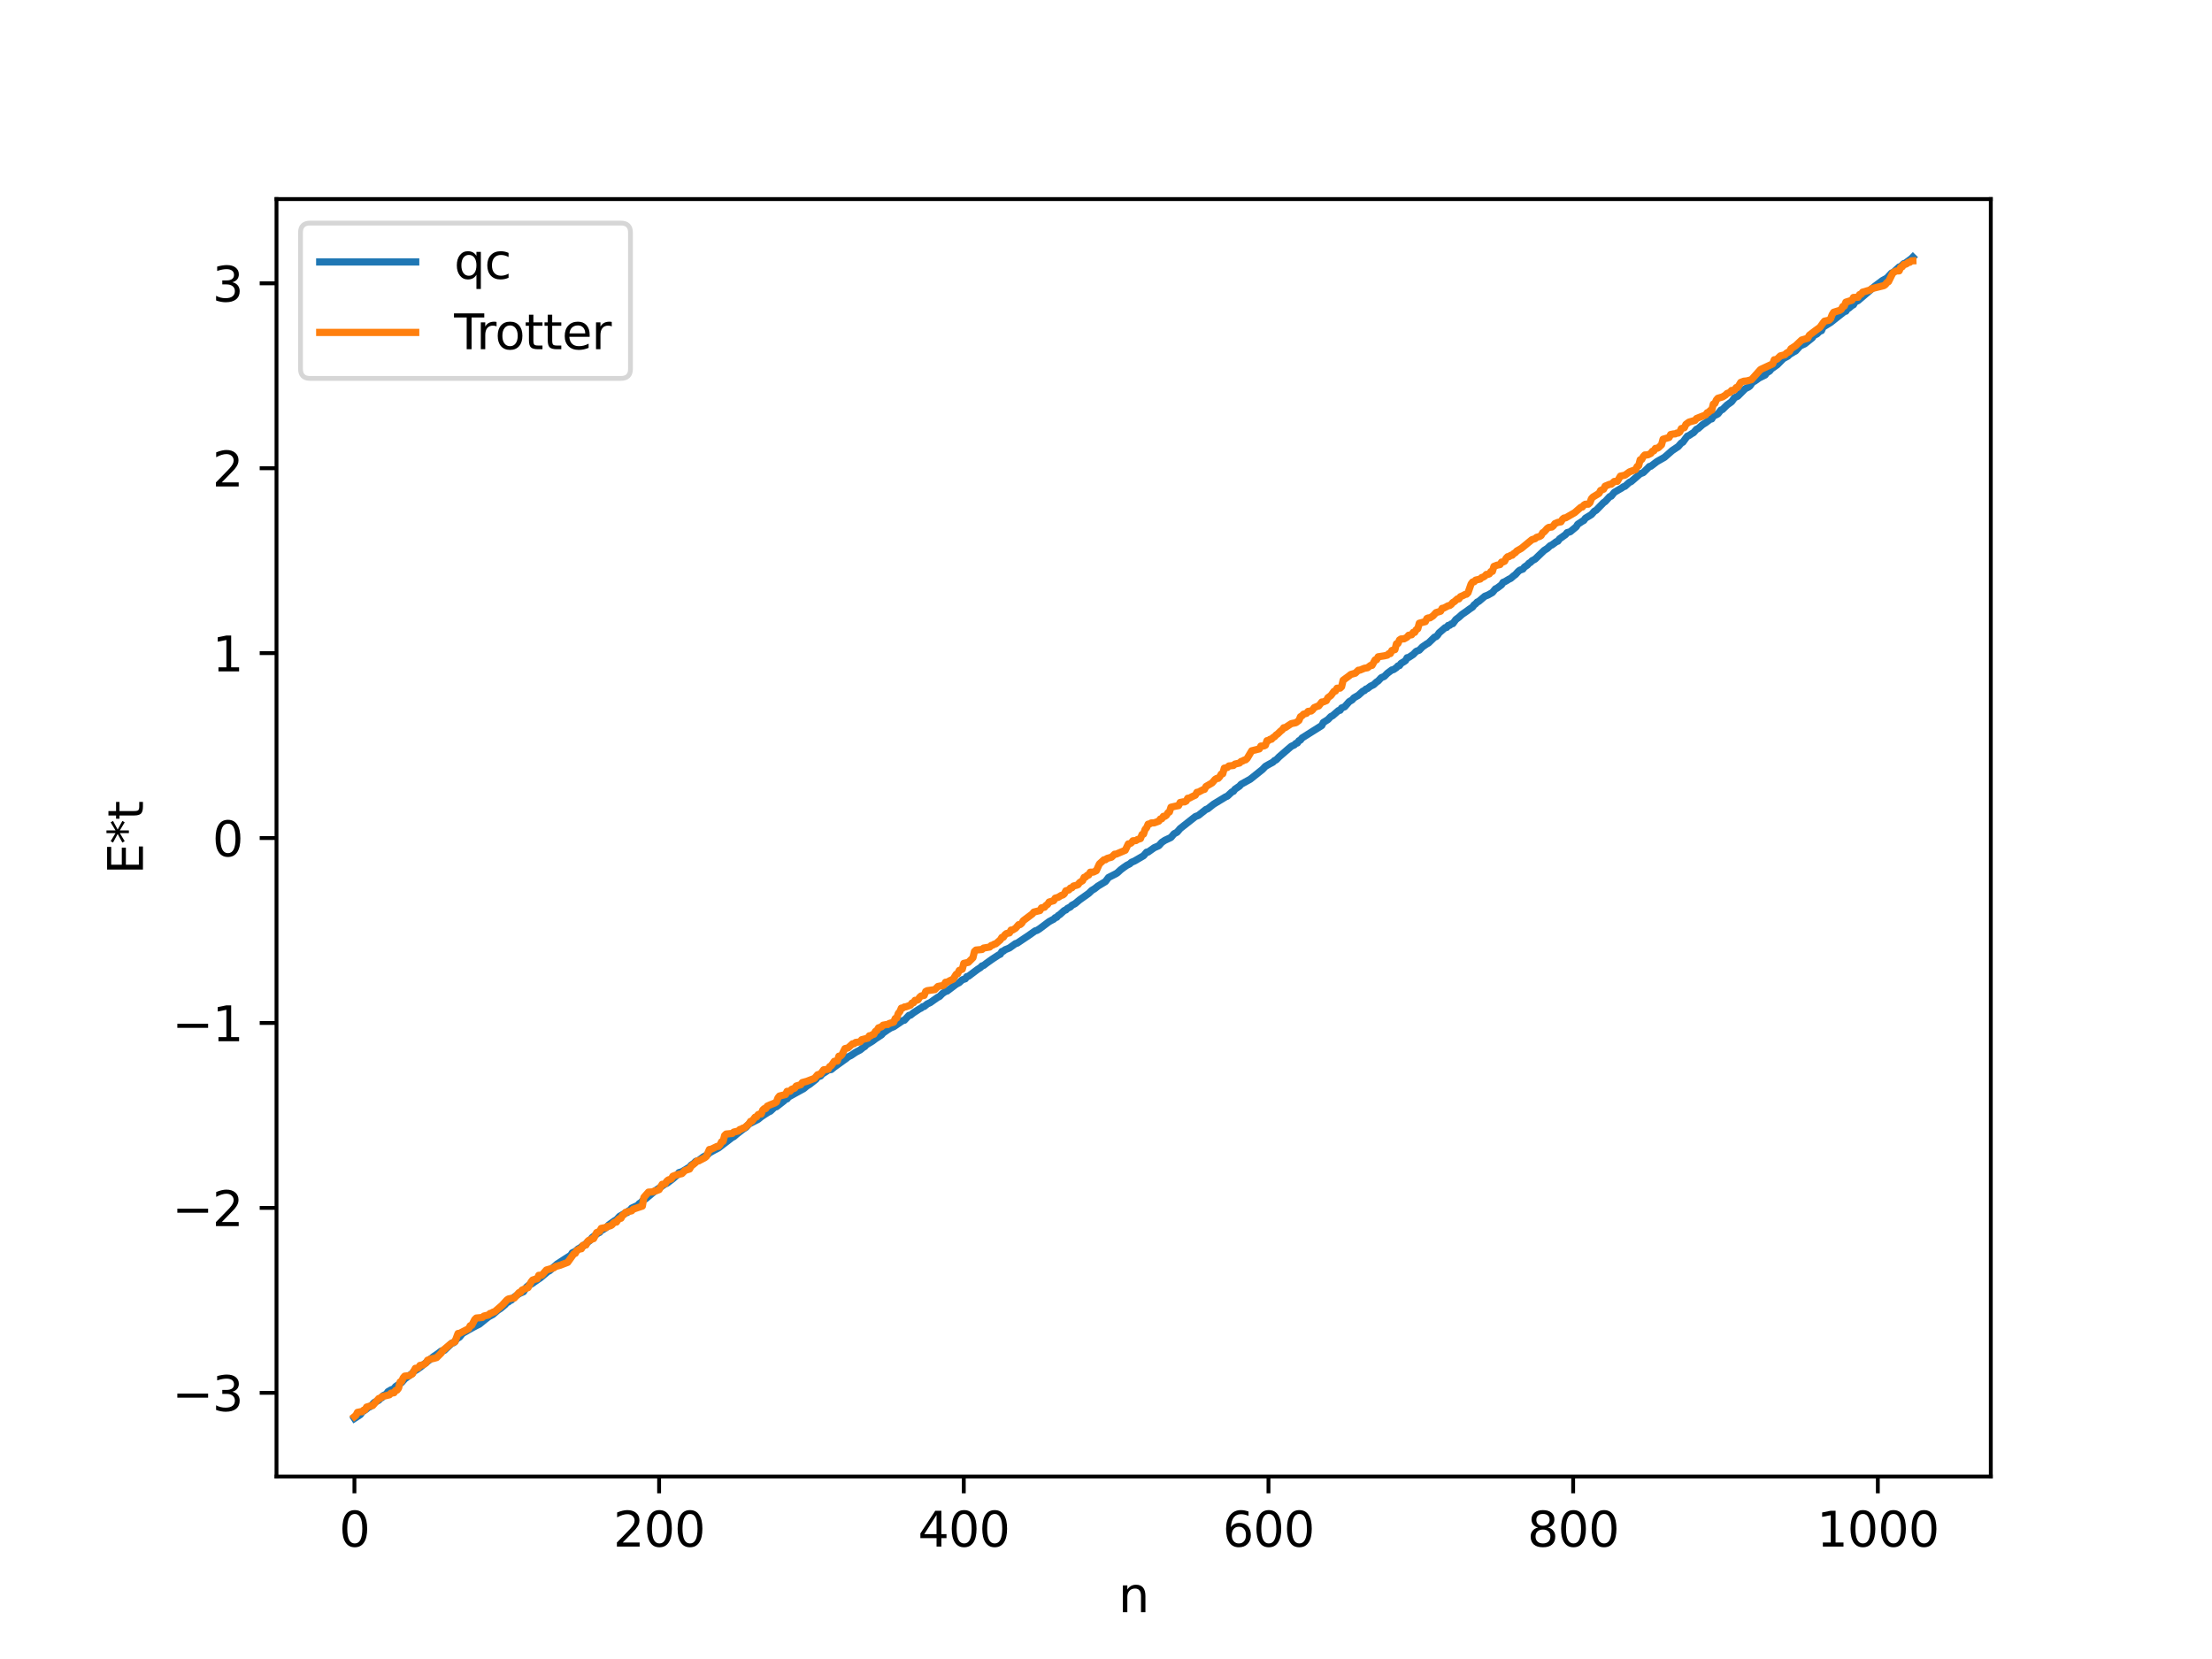 <?xml version="1.0" encoding="utf-8" standalone="no"?>
<!DOCTYPE svg PUBLIC "-//W3C//DTD SVG 1.1//EN"
  "http://www.w3.org/Graphics/SVG/1.1/DTD/svg11.dtd">
<svg xmlns:xlink="http://www.w3.org/1999/xlink" width="460.8pt" height="345.6pt" viewBox="0 0 460.8 345.6" xmlns="http://www.w3.org/2000/svg" version="1.1">
 <defs>
  <style type="text/css">*{stroke-linejoin: round; stroke-linecap: butt}</style>
 </defs>
 <g id="figure_1">
  <g id="patch_1">
   <path d="M 0 345.6 
L 460.8 345.6 
L 460.8 0 
L 0 0 
z
" style="fill: #ffffff"/>
  </g>
  <g id="axes_1">
   <g id="patch_2">
    <path d="M 57.6 307.584 
L 414.72 307.584 
L 414.72 41.472 
L 57.6 41.472 
z
" style="fill: #ffffff"/>
   </g>
   <g id="matplotlib.axis_1">
    <g id="xtick_1">
     <g id="line2d_1">
      <defs>
       <path id="m016496f497" d="M 0 0 
L 0 3.5 
" style="stroke: #000000; stroke-width: 0.8"/>
      </defs>
      <g>
       <use xlink:href="#m016496f497" x="73.833" y="307.584" style="stroke: #000000; stroke-width: 0.8"/>
      </g>
     </g>
     <g id="text_1">
      <!-- 0 -->
      <g transform="translate(70.651 322.182) scale(0.1 -0.1)">
       <defs>
        <path id="DejaVuSans-30" d="M 2034 4250 
Q 1547 4250 1301 3770 
Q 1056 3291 1056 2328 
Q 1056 1369 1301 889 
Q 1547 409 2034 409 
Q 2525 409 2770 889 
Q 3016 1369 3016 2328 
Q 3016 3291 2770 3770 
Q 2525 4250 2034 4250 
z
M 2034 4750 
Q 2819 4750 3233 4129 
Q 3647 3509 3647 2328 
Q 3647 1150 3233 529 
Q 2819 -91 2034 -91 
Q 1250 -91 836 529 
Q 422 1150 422 2328 
Q 422 3509 836 4129 
Q 1250 4750 2034 4750 
z
" transform="scale(0.016)"/>
       </defs>
       <use xlink:href="#DejaVuSans-30"/>
      </g>
     </g>
    </g>
    <g id="xtick_2">
     <g id="line2d_2">
      <g>
       <use xlink:href="#m016496f497" x="137.304" y="307.584" style="stroke: #000000; stroke-width: 0.8"/>
      </g>
     </g>
     <g id="text_2">
      <!-- 200 -->
      <g transform="translate(127.76 322.182) scale(0.1 -0.1)">
       <defs>
        <path id="DejaVuSans-32" d="M 1228 531 
L 3431 531 
L 3431 0 
L 469 0 
L 469 531 
Q 828 903 1448 1529 
Q 2069 2156 2228 2338 
Q 2531 2678 2651 2914 
Q 2772 3150 2772 3378 
Q 2772 3750 2511 3984 
Q 2250 4219 1831 4219 
Q 1534 4219 1204 4116 
Q 875 4013 500 3803 
L 500 4441 
Q 881 4594 1212 4672 
Q 1544 4750 1819 4750 
Q 2544 4750 2975 4387 
Q 3406 4025 3406 3419 
Q 3406 3131 3298 2873 
Q 3191 2616 2906 2266 
Q 2828 2175 2409 1742 
Q 1991 1309 1228 531 
z
" transform="scale(0.016)"/>
       </defs>
       <use xlink:href="#DejaVuSans-32"/>
       <use xlink:href="#DejaVuSans-30" x="63.623"/>
       <use xlink:href="#DejaVuSans-30" x="127.246"/>
      </g>
     </g>
    </g>
    <g id="xtick_3">
     <g id="line2d_3">
      <g>
       <use xlink:href="#m016496f497" x="200.775" y="307.584" style="stroke: #000000; stroke-width: 0.8"/>
      </g>
     </g>
     <g id="text_3">
      <!-- 400 -->
      <g transform="translate(191.231 322.182) scale(0.1 -0.1)">
       <defs>
        <path id="DejaVuSans-34" d="M 2419 4116 
L 825 1625 
L 2419 1625 
L 2419 4116 
z
M 2253 4666 
L 3047 4666 
L 3047 1625 
L 3713 1625 
L 3713 1100 
L 3047 1100 
L 3047 0 
L 2419 0 
L 2419 1100 
L 313 1100 
L 313 1709 
L 2253 4666 
z
" transform="scale(0.016)"/>
       </defs>
       <use xlink:href="#DejaVuSans-34"/>
       <use xlink:href="#DejaVuSans-30" x="63.623"/>
       <use xlink:href="#DejaVuSans-30" x="127.246"/>
      </g>
     </g>
    </g>
    <g id="xtick_4">
     <g id="line2d_4">
      <g>
       <use xlink:href="#m016496f497" x="264.246" y="307.584" style="stroke: #000000; stroke-width: 0.8"/>
      </g>
     </g>
     <g id="text_4">
      <!-- 600 -->
      <g transform="translate(254.702 322.182) scale(0.1 -0.1)">
       <defs>
        <path id="DejaVuSans-36" d="M 2113 2584 
Q 1688 2584 1439 2293 
Q 1191 2003 1191 1497 
Q 1191 994 1439 701 
Q 1688 409 2113 409 
Q 2538 409 2786 701 
Q 3034 994 3034 1497 
Q 3034 2003 2786 2293 
Q 2538 2584 2113 2584 
z
M 3366 4563 
L 3366 3988 
Q 3128 4100 2886 4159 
Q 2644 4219 2406 4219 
Q 1781 4219 1451 3797 
Q 1122 3375 1075 2522 
Q 1259 2794 1537 2939 
Q 1816 3084 2150 3084 
Q 2853 3084 3261 2657 
Q 3669 2231 3669 1497 
Q 3669 778 3244 343 
Q 2819 -91 2113 -91 
Q 1303 -91 875 529 
Q 447 1150 447 2328 
Q 447 3434 972 4092 
Q 1497 4750 2381 4750 
Q 2619 4750 2861 4703 
Q 3103 4656 3366 4563 
z
" transform="scale(0.016)"/>
       </defs>
       <use xlink:href="#DejaVuSans-36"/>
       <use xlink:href="#DejaVuSans-30" x="63.623"/>
       <use xlink:href="#DejaVuSans-30" x="127.246"/>
      </g>
     </g>
    </g>
    <g id="xtick_5">
     <g id="line2d_5">
      <g>
       <use xlink:href="#m016496f497" x="327.717" y="307.584" style="stroke: #000000; stroke-width: 0.8"/>
      </g>
     </g>
     <g id="text_5">
      <!-- 800 -->
      <g transform="translate(318.173 322.182) scale(0.1 -0.1)">
       <defs>
        <path id="DejaVuSans-38" d="M 2034 2216 
Q 1584 2216 1326 1975 
Q 1069 1734 1069 1313 
Q 1069 891 1326 650 
Q 1584 409 2034 409 
Q 2484 409 2743 651 
Q 3003 894 3003 1313 
Q 3003 1734 2745 1975 
Q 2488 2216 2034 2216 
z
M 1403 2484 
Q 997 2584 770 2862 
Q 544 3141 544 3541 
Q 544 4100 942 4425 
Q 1341 4750 2034 4750 
Q 2731 4750 3128 4425 
Q 3525 4100 3525 3541 
Q 3525 3141 3298 2862 
Q 3072 2584 2669 2484 
Q 3125 2378 3379 2068 
Q 3634 1759 3634 1313 
Q 3634 634 3220 271 
Q 2806 -91 2034 -91 
Q 1263 -91 848 271 
Q 434 634 434 1313 
Q 434 1759 690 2068 
Q 947 2378 1403 2484 
z
M 1172 3481 
Q 1172 3119 1398 2916 
Q 1625 2713 2034 2713 
Q 2441 2713 2670 2916 
Q 2900 3119 2900 3481 
Q 2900 3844 2670 4047 
Q 2441 4250 2034 4250 
Q 1625 4250 1398 4047 
Q 1172 3844 1172 3481 
z
" transform="scale(0.016)"/>
       </defs>
       <use xlink:href="#DejaVuSans-38"/>
       <use xlink:href="#DejaVuSans-30" x="63.623"/>
       <use xlink:href="#DejaVuSans-30" x="127.246"/>
      </g>
     </g>
    </g>
    <g id="xtick_6">
     <g id="line2d_6">
      <g>
       <use xlink:href="#m016496f497" x="391.188" y="307.584" style="stroke: #000000; stroke-width: 0.8"/>
      </g>
     </g>
     <g id="text_6">
      <!-- 1000 -->
      <g transform="translate(378.463 322.182) scale(0.1 -0.1)">
       <defs>
        <path id="DejaVuSans-31" d="M 794 531 
L 1825 531 
L 1825 4091 
L 703 3866 
L 703 4441 
L 1819 4666 
L 2450 4666 
L 2450 531 
L 3481 531 
L 3481 0 
L 794 0 
L 794 531 
z
" transform="scale(0.016)"/>
       </defs>
       <use xlink:href="#DejaVuSans-31"/>
       <use xlink:href="#DejaVuSans-30" x="63.623"/>
       <use xlink:href="#DejaVuSans-30" x="127.246"/>
       <use xlink:href="#DejaVuSans-30" x="190.869"/>
      </g>
     </g>
    </g>
    <g id="text_7">
     <!-- n -->
     <g transform="translate(232.991 335.861) scale(0.1 -0.1)">
      <defs>
       <path id="DejaVuSans-6e" d="M 3513 2113 
L 3513 0 
L 2938 0 
L 2938 2094 
Q 2938 2591 2744 2837 
Q 2550 3084 2163 3084 
Q 1697 3084 1428 2787 
Q 1159 2491 1159 1978 
L 1159 0 
L 581 0 
L 581 3500 
L 1159 3500 
L 1159 2956 
Q 1366 3272 1645 3428 
Q 1925 3584 2291 3584 
Q 2894 3584 3203 3211 
Q 3513 2838 3513 2113 
z
" transform="scale(0.016)"/>
      </defs>
      <use xlink:href="#DejaVuSans-6e"/>
     </g>
    </g>
   </g>
   <g id="matplotlib.axis_2">
    <g id="ytick_1">
     <g id="line2d_7">
      <defs>
       <path id="mc3777eedab" d="M 0 0 
L -3.5 0 
" style="stroke: #000000; stroke-width: 0.8"/>
      </defs>
      <g>
       <use xlink:href="#mc3777eedab" x="57.6" y="290.146" style="stroke: #000000; stroke-width: 0.8"/>
      </g>
     </g>
     <g id="text_8">
      <!-- −3 -->
      <g transform="translate(35.858 293.946) scale(0.1 -0.1)">
       <defs>
        <path id="DejaVuSans-2212" d="M 678 2272 
L 4684 2272 
L 4684 1741 
L 678 1741 
L 678 2272 
z
" transform="scale(0.016)"/>
        <path id="DejaVuSans-33" d="M 2597 2516 
Q 3050 2419 3304 2112 
Q 3559 1806 3559 1356 
Q 3559 666 3084 287 
Q 2609 -91 1734 -91 
Q 1441 -91 1130 -33 
Q 819 25 488 141 
L 488 750 
Q 750 597 1062 519 
Q 1375 441 1716 441 
Q 2309 441 2620 675 
Q 2931 909 2931 1356 
Q 2931 1769 2642 2001 
Q 2353 2234 1838 2234 
L 1294 2234 
L 1294 2753 
L 1863 2753 
Q 2328 2753 2575 2939 
Q 2822 3125 2822 3475 
Q 2822 3834 2567 4026 
Q 2313 4219 1838 4219 
Q 1578 4219 1281 4162 
Q 984 4106 628 3988 
L 628 4550 
Q 988 4650 1302 4700 
Q 1616 4750 1894 4750 
Q 2613 4750 3031 4423 
Q 3450 4097 3450 3541 
Q 3450 3153 3228 2886 
Q 3006 2619 2597 2516 
z
" transform="scale(0.016)"/>
       </defs>
       <use xlink:href="#DejaVuSans-2212"/>
       <use xlink:href="#DejaVuSans-33" x="83.789"/>
      </g>
     </g>
    </g>
    <g id="ytick_2">
     <g id="line2d_8">
      <g>
       <use xlink:href="#mc3777eedab" x="57.6" y="251.625" style="stroke: #000000; stroke-width: 0.8"/>
      </g>
     </g>
     <g id="text_9">
      <!-- −2 -->
      <g transform="translate(35.858 255.424) scale(0.1 -0.1)">
       <use xlink:href="#DejaVuSans-2212"/>
       <use xlink:href="#DejaVuSans-32" x="83.789"/>
      </g>
     </g>
    </g>
    <g id="ytick_3">
     <g id="line2d_9">
      <g>
       <use xlink:href="#mc3777eedab" x="57.6" y="213.104" style="stroke: #000000; stroke-width: 0.8"/>
      </g>
     </g>
     <g id="text_10">
      <!-- −1 -->
      <g transform="translate(35.858 216.903) scale(0.1 -0.1)">
       <use xlink:href="#DejaVuSans-2212"/>
       <use xlink:href="#DejaVuSans-31" x="83.789"/>
      </g>
     </g>
    </g>
    <g id="ytick_4">
     <g id="line2d_10">
      <g>
       <use xlink:href="#mc3777eedab" x="57.6" y="174.583" style="stroke: #000000; stroke-width: 0.8"/>
      </g>
     </g>
     <g id="text_11">
      <!-- 0 -->
      <g transform="translate(44.237 178.382) scale(0.1 -0.1)">
       <use xlink:href="#DejaVuSans-30"/>
      </g>
     </g>
    </g>
    <g id="ytick_5">
     <g id="line2d_11">
      <g>
       <use xlink:href="#mc3777eedab" x="57.6" y="136.062" style="stroke: #000000; stroke-width: 0.8"/>
      </g>
     </g>
     <g id="text_12">
      <!-- 1 -->
      <g transform="translate(44.237 139.861) scale(0.1 -0.1)">
       <use xlink:href="#DejaVuSans-31"/>
      </g>
     </g>
    </g>
    <g id="ytick_6">
     <g id="line2d_12">
      <g>
       <use xlink:href="#mc3777eedab" x="57.6" y="97.541" style="stroke: #000000; stroke-width: 0.8"/>
      </g>
     </g>
     <g id="text_13">
      <!-- 2 -->
      <g transform="translate(44.237 101.34) scale(0.1 -0.1)">
       <use xlink:href="#DejaVuSans-32"/>
      </g>
     </g>
    </g>
    <g id="ytick_7">
     <g id="line2d_13">
      <g>
       <use xlink:href="#mc3777eedab" x="57.6" y="59.02" style="stroke: #000000; stroke-width: 0.8"/>
      </g>
     </g>
     <g id="text_14">
      <!-- 3 -->
      <g transform="translate(44.237 62.819) scale(0.1 -0.1)">
       <use xlink:href="#DejaVuSans-33"/>
      </g>
     </g>
    </g>
    <g id="text_15">
     <!-- E*t -->
     <g transform="translate(29.778 182.148) rotate(-90) scale(0.1 -0.1)">
      <defs>
       <path id="DejaVuSans-45" d="M 628 4666 
L 3578 4666 
L 3578 4134 
L 1259 4134 
L 1259 2753 
L 3481 2753 
L 3481 2222 
L 1259 2222 
L 1259 531 
L 3634 531 
L 3634 0 
L 628 0 
L 628 4666 
z
" transform="scale(0.016)"/>
       <path id="DejaVuSans-2a" d="M 3009 3897 
L 1888 3291 
L 3009 2681 
L 2828 2375 
L 1778 3009 
L 1778 1831 
L 1422 1831 
L 1422 3009 
L 372 2375 
L 191 2681 
L 1313 3291 
L 191 3897 
L 372 4206 
L 1422 3572 
L 1422 4750 
L 1778 4750 
L 1778 3572 
L 2828 4206 
L 3009 3897 
z
" transform="scale(0.016)"/>
       <path id="DejaVuSans-74" d="M 1172 4494 
L 1172 3500 
L 2356 3500 
L 2356 3053 
L 1172 3053 
L 1172 1153 
Q 1172 725 1289 603 
Q 1406 481 1766 481 
L 2356 481 
L 2356 0 
L 1766 0 
Q 1100 0 847 248 
Q 594 497 594 1153 
L 594 3053 
L 172 3053 
L 172 3500 
L 594 3500 
L 594 4494 
L 1172 4494 
z
" transform="scale(0.016)"/>
      </defs>
      <use xlink:href="#DejaVuSans-45"/>
      <use xlink:href="#DejaVuSans-2a" x="63.184"/>
      <use xlink:href="#DejaVuSans-74" x="113.184"/>
     </g>
    </g>
   </g>
   <g id="line2d_14">
    <path d="M 73.833 295.488 
L 75.102 294.664 
L 75.42 294.154 
L 76.372 293.5 
L 76.689 293.191 
L 77.006 293.095 
L 77.324 292.845 
L 77.958 292.167 
L 78.91 291.693 
L 79.228 291.306 
L 79.545 291.168 
L 79.862 290.714 
L 80.497 290.405 
L 80.815 289.919 
L 81.449 289.549 
L 82.084 289.29 
L 82.401 288.85 
L 83.671 287.988 
L 84.305 287.257 
L 85.892 286.089 
L 86.21 285.693 
L 86.844 285.311 
L 87.479 284.871 
L 89.066 283.602 
L 90.335 282.591 
L 91.287 281.94 
L 91.922 281.447 
L 92.557 281.3 
L 94.143 279.791 
L 94.461 279.729 
L 94.778 279.478 
L 95.096 278.942 
L 95.73 278.536 
L 96.365 277.756 
L 97 277.402 
L 97.634 277.025 
L 98.586 276.496 
L 99.221 276.158 
L 99.856 275.85 
L 101.125 274.818 
L 101.76 274.325 
L 102.712 273.801 
L 103.664 272.965 
L 104.299 272.557 
L 105.251 271.749 
L 105.568 271.304 
L 105.886 271.242 
L 106.203 270.961 
L 106.52 270.844 
L 107.155 270.185 
L 108.107 269.511 
L 109.059 269.084 
L 109.694 268.118 
L 110.329 267.597 
L 110.646 267.53 
L 111.915 266.638 
L 112.55 266.214 
L 114.137 264.872 
L 114.454 264.74 
L 116.041 263.342 
L 117.31 262.517 
L 118.897 261.496 
L 119.215 260.992 
L 119.849 260.699 
L 120.484 260.126 
L 120.801 260.016 
L 121.119 259.719 
L 121.436 259.638 
L 122.071 259.07 
L 123.023 258.303 
L 123.34 257.819 
L 124.61 256.853 
L 124.927 256.722 
L 125.244 256.277 
L 125.562 256.186 
L 126.196 255.769 
L 126.514 255.536 
L 126.831 255.16 
L 127.466 254.716 
L 128.1 254.268 
L 128.418 254.098 
L 129.053 253.397 
L 130.322 252.663 
L 130.639 252.611 
L 130.957 252.234 
L 131.274 252.104 
L 131.591 251.684 
L 132.861 251.093 
L 133.178 250.715 
L 133.496 250.537 
L 134.13 249.844 
L 134.448 249.769 
L 136.352 248.174 
L 138.573 246.618 
L 138.891 246.521 
L 140.16 245.564 
L 141.112 244.726 
L 141.429 244.282 
L 142.064 244.092 
L 143.651 243.126 
L 143.968 242.736 
L 144.603 242.302 
L 144.92 241.957 
L 145.555 241.733 
L 146.507 241.017 
L 147.459 240.493 
L 147.777 240.165 
L 148.729 239.629 
L 149.681 239.136 
L 150.315 238.643 
L 152.537 236.934 
L 152.854 236.793 
L 153.489 236.24 
L 154.758 235.255 
L 155.393 234.843 
L 156.028 234.147 
L 157.932 233.169 
L 158.567 232.65 
L 159.201 232.223 
L 160.153 231.617 
L 160.471 231.487 
L 161.423 230.592 
L 161.74 230.556 
L 163.327 229.32 
L 163.644 228.939 
L 163.962 228.915 
L 164.279 228.515 
L 167.453 226.761 
L 168.087 226.228 
L 168.722 225.835 
L 169.991 224.826 
L 170.309 224.353 
L 170.943 224.141 
L 171.261 223.744 
L 172.213 223.14 
L 172.53 222.902 
L 173.165 222.799 
L 173.8 222.282 
L 176.339 220.46 
L 176.656 220.174 
L 177.291 219.866 
L 178.243 219.22 
L 179.195 218.713 
L 179.829 218.192 
L 180.147 218.022 
L 180.464 217.652 
L 181.734 216.891 
L 182.368 216.408 
L 183.638 215.579 
L 183.955 215.196 
L 184.907 214.531 
L 185.542 214.132 
L 186.177 213.882 
L 188.081 212.589 
L 188.398 212.536 
L 189.35 211.518 
L 189.667 211.483 
L 190.302 210.978 
L 191.572 210.148 
L 191.889 210.021 
L 192.206 209.716 
L 192.524 209.672 
L 193.158 209.152 
L 193.793 208.857 
L 194.428 208.403 
L 195.38 207.74 
L 195.697 207.605 
L 196.332 206.97 
L 196.967 206.529 
L 197.284 206.466 
L 199.188 205.03 
L 199.823 204.697 
L 200.458 204.106 
L 201.092 203.904 
L 201.41 203.435 
L 201.727 203.385 
L 203.631 201.951 
L 204.266 201.543 
L 204.583 201.206 
L 204.9 201.13 
L 205.535 200.633 
L 206.17 200.182 
L 206.805 199.736 
L 208.074 198.91 
L 208.391 198.776 
L 208.709 198.215 
L 209.026 198.144 
L 209.343 197.866 
L 210.296 197.468 
L 211.565 196.559 
L 211.882 196.488 
L 213.469 195.421 
L 214.104 195.004 
L 215.691 193.889 
L 216.008 193.832 
L 216.643 193.421 
L 218.547 191.99 
L 219.181 191.647 
L 219.499 191.491 
L 219.816 191.167 
L 220.134 191.087 
L 220.451 190.71 
L 220.768 190.53 
L 221.72 189.668 
L 222.038 189.569 
L 222.355 189.243 
L 222.99 188.924 
L 223.307 188.585 
L 223.942 188.256 
L 224.894 187.462 
L 226.798 186.11 
L 227.433 185.494 
L 228.067 185.109 
L 228.702 184.601 
L 230.289 183.642 
L 230.924 182.8 
L 232.51 181.993 
L 232.828 181.771 
L 233.462 181.182 
L 234.097 180.708 
L 234.732 180.268 
L 235.367 179.948 
L 235.684 179.643 
L 236.319 179.374 
L 238.223 178.267 
L 238.858 177.522 
L 239.175 177.493 
L 240.444 176.594 
L 241.396 176.178 
L 242.031 175.47 
L 242.666 175.052 
L 243.935 174.455 
L 244.57 173.697 
L 245.205 173.364 
L 245.839 172.609 
L 249.013 170.11 
L 249.648 169.867 
L 250.917 168.867 
L 251.234 168.603 
L 251.552 168.519 
L 252.821 167.518 
L 255.36 165.979 
L 255.677 165.86 
L 256.629 164.97 
L 256.947 164.846 
L 257.264 164.404 
L 258.216 163.759 
L 258.534 163.384 
L 260.438 162.331 
L 262.977 160.306 
L 263.611 159.645 
L 264.246 159.28 
L 265.198 158.761 
L 265.515 158.43 
L 265.833 158.311 
L 266.467 157.662 
L 268.372 156.013 
L 269.006 155.473 
L 269.641 155.177 
L 269.958 154.865 
L 270.276 154.775 
L 270.593 154.304 
L 270.91 154.163 
L 271.228 153.741 
L 275.353 151.138 
L 275.671 150.505 
L 276.623 149.905 
L 277.258 149.25 
L 277.575 149.118 
L 278.844 148.021 
L 279.162 147.97 
L 279.479 147.488 
L 280.114 147.238 
L 281.066 146.163 
L 281.7 145.787 
L 282.018 145.391 
L 282.97 144.841 
L 283.922 143.98 
L 284.239 143.866 
L 284.557 143.54 
L 284.874 143.438 
L 285.509 142.942 
L 286.143 142.645 
L 286.778 142.06 
L 287.096 141.865 
L 287.73 141.179 
L 288.365 140.918 
L 289 140.27 
L 289.952 139.56 
L 290.269 139.508 
L 290.904 139.073 
L 291.221 138.724 
L 291.539 138.661 
L 291.856 138.202 
L 292.491 137.825 
L 292.808 137.599 
L 293.125 137.015 
L 293.443 136.966 
L 294.395 136.337 
L 295.029 135.681 
L 295.664 135.442 
L 296.299 134.776 
L 297.251 134.119 
L 297.568 133.956 
L 298.838 132.73 
L 299.155 132.626 
L 299.472 132.315 
L 299.79 131.841 
L 301.059 130.747 
L 301.377 130.7 
L 301.694 130.282 
L 302.011 130.259 
L 302.329 129.972 
L 302.646 129.92 
L 303.281 129.059 
L 303.915 128.581 
L 304.55 128.004 
L 305.502 127.348 
L 306.137 126.878 
L 306.772 126.452 
L 307.089 126.004 
L 307.406 125.783 
L 307.724 125.426 
L 308.041 125.293 
L 309.31 124.214 
L 309.945 123.967 
L 310.897 123.431 
L 311.532 122.667 
L 311.849 122.531 
L 312.801 121.819 
L 313.119 121.309 
L 313.436 121.205 
L 314.388 120.632 
L 314.705 120.495 
L 315.34 119.945 
L 315.658 119.727 
L 316.292 119.031 
L 316.61 118.782 
L 317.244 118.554 
L 317.562 118.132 
L 318.196 117.699 
L 318.514 117.325 
L 318.831 117.159 
L 319.148 116.821 
L 319.783 116.481 
L 321.687 114.651 
L 322.322 114.254 
L 322.957 113.657 
L 323.274 113.537 
L 324.226 112.838 
L 324.543 112.732 
L 324.861 112.27 
L 326.13 111.368 
L 326.448 110.96 
L 327.082 110.791 
L 328.352 109.74 
L 328.669 109.218 
L 329.621 108.59 
L 329.939 108.416 
L 330.256 107.961 
L 331.525 107.19 
L 332.16 106.472 
L 332.477 106.325 
L 334.064 104.696 
L 334.381 104.493 
L 335.334 103.455 
L 335.651 103.355 
L 336.286 102.565 
L 337.872 101.637 
L 338.19 101.397 
L 338.507 101.308 
L 339.459 100.453 
L 339.777 100.34 
L 341.681 98.693 
L 342.315 98.455 
L 343.267 97.525 
L 343.585 97.183 
L 343.902 97.128 
L 345.172 96.158 
L 346.758 95.253 
L 348.345 93.863 
L 349.615 93.011 
L 350.249 92.278 
L 350.567 92.121 
L 351.201 91.247 
L 351.519 90.85 
L 351.836 90.734 
L 352.471 90.312 
L 352.788 90.139 
L 353.423 89.414 
L 353.74 89.287 
L 354.692 88.45 
L 355.327 88.057 
L 356.279 87.319 
L 356.596 87.264 
L 356.914 86.707 
L 357.866 86.225 
L 358.5 85.424 
L 358.818 85.317 
L 359.77 84.373 
L 360.722 83.688 
L 361.357 82.832 
L 361.991 82.547 
L 363.578 80.96 
L 364.213 80.648 
L 364.53 80.419 
L 365.165 79.532 
L 365.482 79.431 
L 366.434 78.749 
L 367.704 78.121 
L 368.021 77.665 
L 368.656 77.288 
L 368.973 76.871 
L 370.243 75.972 
L 371.512 74.689 
L 372.464 74.175 
L 372.781 73.85 
L 373.734 73.27 
L 374.051 73.114 
L 375.003 72.061 
L 375.955 71.633 
L 377.542 70.361 
L 377.859 69.874 
L 378.494 69.569 
L 379.129 68.968 
L 379.446 68.886 
L 379.763 68.151 
L 381.35 67.168 
L 383.889 65.166 
L 384.206 64.883 
L 384.524 64.83 
L 384.841 64.345 
L 385.158 64.188 
L 385.793 63.647 
L 386.11 63.486 
L 386.428 62.908 
L 387.062 62.622 
L 390.553 59.636 
L 391.505 58.928 
L 392.14 58.45 
L 393.092 57.923 
L 394.044 56.887 
L 394.362 56.778 
L 395.631 55.613 
L 395.948 55.543 
L 396.583 54.927 
L 396.9 54.833 
L 398.17 53.89 
L 398.487 53.568 
L 398.487 53.568 
" clip-path="url(#p8789cfa479)" style="fill: none; stroke: #1f77b4; stroke-width: 1.5; stroke-linecap: square"/>
   </g>
   <g id="line2d_15">
    <path d="M 73.833 295.099 
L 74.15 294.836 
L 74.467 294.223 
L 75.102 294.093 
L 75.42 294.093 
L 75.737 293.763 
L 76.054 293.685 
L 76.372 293.118 
L 77.324 292.84 
L 77.641 292.805 
L 78.91 291.335 
L 79.228 291.281 
L 79.545 290.952 
L 81.132 290.564 
L 81.449 290.222 
L 82.084 290.138 
L 82.401 289.675 
L 82.719 289.586 
L 83.036 289.163 
L 83.353 287.879 
L 83.671 287.761 
L 83.988 287.039 
L 84.305 286.673 
L 85.258 286.57 
L 85.892 286.22 
L 86.527 285.045 
L 86.844 285.045 
L 87.162 284.921 
L 87.479 284.443 
L 88.114 284.321 
L 88.748 283.931 
L 89.066 283.365 
L 89.7 283.115 
L 90.335 282.989 
L 90.97 282.808 
L 91.922 281.858 
L 92.239 281.346 
L 93.826 280.002 
L 94.461 279.615 
L 94.778 279.501 
L 95.413 277.79 
L 95.73 277.762 
L 97.634 276.785 
L 97.952 276.173 
L 98.269 276.093 
L 98.904 274.872 
L 99.221 274.571 
L 100.491 274.448 
L 100.808 274.156 
L 101.76 273.932 
L 102.077 273.615 
L 102.395 273.545 
L 102.712 273.333 
L 103.029 273.271 
L 104.616 271.893 
L 105.568 270.847 
L 105.886 270.609 
L 106.838 270.404 
L 107.155 270.404 
L 108.107 269.282 
L 108.424 269.26 
L 108.742 268.756 
L 109.377 268.47 
L 110.011 268.233 
L 110.646 267.043 
L 110.963 266.652 
L 111.598 266.45 
L 111.915 266.391 
L 112.233 265.673 
L 112.867 265.653 
L 113.82 264.566 
L 115.406 264.109 
L 115.724 263.837 
L 116.676 263.581 
L 117.31 263.333 
L 118.262 262.971 
L 119.532 261.192 
L 119.849 261.097 
L 120.167 260.507 
L 120.801 260.159 
L 121.119 260.138 
L 121.436 259.418 
L 122.071 259.359 
L 122.388 258.631 
L 122.705 258.353 
L 123.023 258.34 
L 123.34 258.043 
L 123.658 258.034 
L 124.292 256.77 
L 124.927 256.508 
L 125.244 255.895 
L 125.879 255.764 
L 126.196 255.764 
L 126.514 255.489 
L 127.148 255.356 
L 127.466 255.184 
L 127.783 254.789 
L 128.1 254.605 
L 128.418 254.588 
L 128.735 254.099 
L 129.053 253.85 
L 129.37 253.782 
L 129.687 253.183 
L 130.005 253.007 
L 130.322 252.539 
L 131.591 252.235 
L 131.909 251.894 
L 133.178 251.466 
L 133.813 251.258 
L 134.13 249.432 
L 135.082 248.344 
L 136.034 248.286 
L 136.352 248.095 
L 136.669 248.065 
L 137.304 247.822 
L 137.939 246.716 
L 138.256 246.716 
L 138.573 246.593 
L 138.891 246.079 
L 139.208 245.804 
L 139.843 245.603 
L 140.16 245.036 
L 140.795 244.787 
L 141.429 244.627 
L 142.064 244.479 
L 142.699 243.83 
L 143.651 243.529 
L 143.968 242.947 
L 144.92 242.173 
L 145.238 241.838 
L 145.555 241.829 
L 146.824 241.172 
L 147.142 240.909 
L 147.777 239.461 
L 148.094 239.433 
L 149.363 238.825 
L 149.681 238.805 
L 149.998 238.457 
L 150.315 237.844 
L 150.633 237.764 
L 150.95 236.543 
L 151.267 236.242 
L 152.537 236.119 
L 152.854 235.828 
L 153.806 235.613 
L 154.124 235.287 
L 154.441 235.217 
L 154.758 235.004 
L 155.076 234.943 
L 156.028 234.122 
L 156.345 233.6 
L 156.662 233.565 
L 157.297 232.728 
L 157.615 232.667 
L 157.932 232.197 
L 158.249 232.076 
L 158.567 232.076 
L 158.884 231.252 
L 159.201 230.953 
L 159.519 230.932 
L 159.836 230.427 
L 160.471 230.142 
L 161.423 229.765 
L 161.74 229.563 
L 162.058 228.715 
L 162.375 228.324 
L 163.644 228.011 
L 163.962 227.344 
L 164.596 227.324 
L 164.914 226.923 
L 165.548 226.686 
L 165.866 226.237 
L 166.818 225.961 
L 167.135 225.508 
L 168.087 225.252 
L 168.722 225.005 
L 169.674 224.642 
L 170.309 223.894 
L 170.943 223.716 
L 171.578 222.863 
L 172.53 222.741 
L 172.848 222.178 
L 173.165 222 
L 173.8 221.089 
L 174.434 221.03 
L 174.752 220.024 
L 175.069 220.011 
L 175.386 219.714 
L 176.021 218.442 
L 176.656 218.304 
L 177.608 217.435 
L 177.925 217.435 
L 178.243 217.16 
L 179.195 217.028 
L 179.512 216.59 
L 180.781 216.26 
L 181.099 215.771 
L 181.416 215.763 
L 181.734 215.522 
L 182.051 215.454 
L 182.368 214.854 
L 182.686 214.678 
L 183.003 214.126 
L 183.638 213.907 
L 183.955 213.565 
L 184.59 213.443 
L 184.907 213.438 
L 185.224 213.215 
L 186.177 212.929 
L 186.494 212.165 
L 186.811 212.086 
L 187.129 211.104 
L 187.446 210.767 
L 187.763 210.016 
L 188.081 209.975 
L 188.398 209.767 
L 188.715 209.742 
L 189.667 209.392 
L 189.985 208.946 
L 190.302 208.89 
L 190.62 208.387 
L 190.937 208.387 
L 191.254 208.264 
L 191.572 207.75 
L 191.889 207.476 
L 192.524 207.357 
L 192.841 206.54 
L 193.158 206.378 
L 194.745 206.151 
L 195.38 205.502 
L 196.015 205.371 
L 196.332 205.371 
L 196.649 205.201 
L 196.967 204.618 
L 197.284 204.606 
L 197.919 204.267 
L 198.553 203.98 
L 199.188 202.958 
L 199.505 202.844 
L 199.823 202.161 
L 200.458 201.912 
L 200.775 200.683 
L 201.727 200.476 
L 202.679 199.516 
L 202.996 198.214 
L 203.314 197.914 
L 204.583 197.791 
L 204.9 197.499 
L 206.17 197.285 
L 206.487 196.958 
L 206.805 196.888 
L 207.122 196.675 
L 207.439 196.614 
L 208.391 195.794 
L 208.709 195.272 
L 209.026 195.236 
L 209.343 194.732 
L 209.661 194.475 
L 210.296 194.338 
L 210.613 193.747 
L 210.93 193.747 
L 211.565 193.364 
L 212.2 192.625 
L 212.517 192.603 
L 212.834 192.344 
L 213.152 191.813 
L 215.056 190.386 
L 215.373 189.995 
L 216.643 189.683 
L 216.96 189.122 
L 217.595 188.996 
L 217.912 188.595 
L 218.229 188.412 
L 218.547 187.909 
L 219.499 187.633 
L 219.816 187.106 
L 220.451 186.924 
L 221.086 186.525 
L 221.403 186.449 
L 221.72 186.196 
L 222.038 185.566 
L 222.672 185.387 
L 222.99 184.992 
L 223.307 184.946 
L 223.624 184.575 
L 224.259 184.413 
L 224.577 184.29 
L 224.894 183.85 
L 225.529 183.452 
L 225.846 182.761 
L 226.163 182.702 
L 226.481 182.342 
L 226.798 182.285 
L 227.115 181.696 
L 227.75 181.683 
L 228.385 181.386 
L 229.02 179.976 
L 229.972 179.107 
L 230.289 179.107 
L 230.606 178.832 
L 231.558 178.563 
L 232.193 177.947 
L 232.51 177.931 
L 234.415 177.125 
L 235.049 175.798 
L 235.367 175.762 
L 235.684 175.578 
L 236.001 175.152 
L 236.636 175.109 
L 236.953 174.887 
L 237.588 174.69 
L 237.905 173.837 
L 238.223 173.758 
L 238.54 172.775 
L 238.858 172.438 
L 239.175 171.687 
L 239.492 171.646 
L 239.81 171.438 
L 240.444 171.414 
L 241.396 171.064 
L 241.714 170.617 
L 242.031 170.561 
L 242.348 170.059 
L 242.666 170.059 
L 242.983 169.833 
L 243.3 169.313 
L 243.618 169.147 
L 243.935 168.157 
L 244.887 167.938 
L 245.522 167.822 
L 245.839 167.173 
L 246.474 167.043 
L 246.791 167.043 
L 247.109 166.872 
L 247.426 166.29 
L 247.743 166.278 
L 248.378 165.938 
L 249.013 165.652 
L 249.33 165.061 
L 249.648 165.016 
L 250.6 164.515 
L 250.917 164.438 
L 251.234 163.833 
L 252.504 163.093 
L 253.139 162.354 
L 253.456 162.168 
L 253.773 162.148 
L 254.091 161.8 
L 254.408 161.251 
L 254.725 161.187 
L 255.043 160.018 
L 255.677 159.886 
L 255.995 159.565 
L 256.947 159.462 
L 257.264 159.171 
L 258.216 158.956 
L 258.534 158.629 
L 258.851 158.546 
L 259.168 158.347 
L 259.486 158.286 
L 259.803 157.995 
L 260.755 156.403 
L 262.342 156.01 
L 262.659 155.419 
L 263.294 155.397 
L 263.611 155.245 
L 263.929 154.296 
L 264.246 154.274 
L 264.563 154.016 
L 264.881 153.997 
L 265.198 153.634 
L 265.515 153.485 
L 265.833 153.107 
L 266.15 152.906 
L 266.785 152.288 
L 267.102 152.058 
L 267.42 151.6 
L 267.737 151.581 
L 269.006 150.74 
L 269.958 150.553 
L 270.593 150.084 
L 270.91 149.304 
L 271.228 149.123 
L 271.545 148.777 
L 272.18 148.595 
L 272.497 148.196 
L 273.132 148.121 
L 273.449 147.867 
L 273.767 147.415 
L 274.401 147.143 
L 274.719 147.058 
L 275.353 146.246 
L 275.671 146.221 
L 276.305 145.962 
L 276.623 145.343 
L 277.258 144.882 
L 277.892 144.014 
L 278.21 143.956 
L 278.527 143.367 
L 279.162 143.354 
L 279.479 143.057 
L 279.796 141.706 
L 281.066 140.778 
L 281.383 140.503 
L 282.335 140.234 
L 282.97 139.619 
L 283.287 139.603 
L 284.239 139.212 
L 284.874 139.106 
L 285.509 138.623 
L 285.826 138.607 
L 286.461 137.469 
L 286.778 137.433 
L 287.096 136.824 
L 288.365 136.625 
L 289 136.48 
L 289.317 136.163 
L 289.634 136.155 
L 289.952 135.508 
L 290.586 135.332 
L 290.904 134.11 
L 291.221 134.048 
L 291.539 133.318 
L 291.856 133.109 
L 292.491 133.085 
L 293.125 132.735 
L 293.443 132.337 
L 294.077 132.233 
L 294.395 131.73 
L 294.712 131.73 
L 295.029 131.175 
L 295.347 130.984 
L 295.664 129.829 
L 296.934 129.494 
L 297.251 128.845 
L 297.568 128.714 
L 297.886 128.714 
L 298.52 128.307 
L 299.155 127.61 
L 299.79 127.427 
L 300.107 127.323 
L 300.424 126.733 
L 300.742 126.688 
L 301.694 126.187 
L 302.011 126.133 
L 302.329 125.903 
L 302.646 125.504 
L 302.963 125.341 
L 303.598 124.764 
L 303.915 124.759 
L 304.233 124.297 
L 304.867 124.026 
L 305.185 123.839 
L 305.502 123.784 
L 305.82 123.471 
L 306.454 121.661 
L 306.772 121.236 
L 307.089 121.191 
L 307.406 120.842 
L 308.358 120.628 
L 308.676 120.301 
L 308.993 120.217 
L 309.31 120.018 
L 309.628 119.666 
L 309.945 119.666 
L 310.262 119.543 
L 310.58 119.064 
L 310.897 119.029 
L 311.215 117.986 
L 311.849 117.742 
L 312.484 117.61 
L 312.801 117.09 
L 313.119 117.068 
L 313.436 116.917 
L 313.753 116.294 
L 314.071 115.968 
L 314.388 115.946 
L 314.705 115.687 
L 315.023 115.668 
L 315.34 115.305 
L 315.658 115.156 
L 315.975 114.779 
L 316.927 114.236 
L 319.148 112.411 
L 319.783 112.224 
L 320.1 111.937 
L 320.735 111.755 
L 321.053 111.554 
L 321.37 110.975 
L 321.687 110.795 
L 322.322 110.075 
L 322.639 109.868 
L 323.274 109.792 
L 323.591 109.539 
L 323.909 109.087 
L 324.543 108.815 
L 325.178 108.707 
L 325.496 108.167 
L 325.813 107.918 
L 326.13 107.893 
L 328.034 106.794 
L 329.304 105.685 
L 329.621 105.628 
L 329.939 105.23 
L 330.256 105.039 
L 330.891 105.026 
L 331.208 104.729 
L 331.525 103.882 
L 331.843 103.545 
L 333.112 102.773 
L 333.429 102.175 
L 334.064 101.906 
L 334.381 101.274 
L 335.334 100.883 
L 335.651 100.876 
L 336.286 100.294 
L 336.92 100.274 
L 337.555 99.187 
L 338.507 98.988 
L 339.459 98.297 
L 340.729 97.826 
L 341.046 97.179 
L 341.363 97.003 
L 341.681 95.781 
L 341.998 95.719 
L 342.315 95.128 
L 342.633 94.781 
L 343.267 94.756 
L 343.902 94.456 
L 344.22 94.006 
L 344.537 93.904 
L 344.854 93.402 
L 345.172 93.402 
L 345.489 93.253 
L 346.124 92.655 
L 346.441 91.5 
L 347.71 91.129 
L 348.028 90.516 
L 348.662 90.386 
L 348.98 90.386 
L 349.297 90.215 
L 349.615 90.211 
L 349.932 89.978 
L 350.249 89.281 
L 350.884 89.098 
L 351.201 88.404 
L 351.836 87.933 
L 353.105 87.574 
L 353.423 87.176 
L 355.327 86.431 
L 355.644 85.969 
L 355.962 85.879 
L 356.279 85.511 
L 356.596 85.456 
L 356.914 84.172 
L 357.231 84.054 
L 357.548 83.333 
L 357.866 82.966 
L 358.818 82.687 
L 359.453 82.299 
L 359.77 81.972 
L 360.405 81.737 
L 360.722 81.338 
L 361.039 81.338 
L 361.357 81.214 
L 361.674 80.736 
L 361.991 80.7 
L 362.626 79.658 
L 363.261 79.414 
L 363.896 79.353 
L 364.848 79.101 
L 366.752 76.977 
L 369.291 75.794 
L 369.608 74.943 
L 369.925 74.924 
L 370.243 74.76 
L 370.877 74.14 
L 371.829 73.896 
L 372.147 73.568 
L 372.781 73.226 
L 373.099 72.647 
L 374.051 72.032 
L 375.32 70.833 
L 376.59 70.449 
L 376.907 69.838 
L 378.177 68.872 
L 379.129 68.186 
L 379.763 67.299 
L 380.081 66.902 
L 381.033 66.697 
L 381.35 66.4 
L 381.667 65.553 
L 381.985 65.049 
L 382.62 64.847 
L 383.254 64.657 
L 383.572 64.444 
L 383.889 63.846 
L 384.206 63.767 
L 384.524 62.945 
L 385.158 62.743 
L 385.793 62.548 
L 386.11 61.966 
L 387.062 61.929 
L 387.38 61.364 
L 387.697 61.308 
L 388.015 60.859 
L 389.601 60.402 
L 389.919 60.13 
L 392.458 59.498 
L 392.775 59.264 
L 393.092 58.851 
L 393.41 58.675 
L 394.044 57.391 
L 394.362 56.8 
L 394.996 56.452 
L 395.631 56.428 
L 395.948 55.677 
L 396.266 55.576 
L 396.583 55.105 
L 396.9 55.073 
L 397.218 54.924 
L 397.535 54.646 
L 397.853 54.633 
L 398.17 54.336 
L 398.487 54.327 
L 398.487 54.327 
" clip-path="url(#p8789cfa479)" style="fill: none; stroke: #ff7f0e; stroke-width: 1.5; stroke-linecap: square"/>
   </g>
   <g id="patch_3">
    <path d="M 57.6 307.584 
L 57.6 41.472 
" style="fill: none; stroke: #000000; stroke-width: 0.8; stroke-linejoin: miter; stroke-linecap: square"/>
   </g>
   <g id="patch_4">
    <path d="M 414.72 307.584 
L 414.72 41.472 
" style="fill: none; stroke: #000000; stroke-width: 0.8; stroke-linejoin: miter; stroke-linecap: square"/>
   </g>
   <g id="patch_5">
    <path d="M 57.6 307.584 
L 414.72 307.584 
" style="fill: none; stroke: #000000; stroke-width: 0.8; stroke-linejoin: miter; stroke-linecap: square"/>
   </g>
   <g id="patch_6">
    <path d="M 57.6 41.472 
L 414.72 41.472 
" style="fill: none; stroke: #000000; stroke-width: 0.8; stroke-linejoin: miter; stroke-linecap: square"/>
   </g>
   <g id="legend_1">
    <g id="patch_7">
     <path d="M 64.6 78.828 
L 129.342 78.828 
Q 131.342 78.828 131.342 76.828 
L 131.342 48.472 
Q 131.342 46.472 129.342 46.472 
L 64.6 46.472 
Q 62.6 46.472 62.6 48.472 
L 62.6 76.828 
Q 62.6 78.828 64.6 78.828 
z
" style="fill: #ffffff; opacity: 0.8; stroke: #cccccc; stroke-linejoin: miter"/>
    </g>
    <g id="line2d_16">
     <path d="M 66.6 54.57 
L 76.6 54.57 
L 86.6 54.57 
" style="fill: none; stroke: #1f77b4; stroke-width: 1.5; stroke-linecap: square"/>
    </g>
    <g id="text_16">
     <!-- qc -->
     <g transform="translate(94.6 58.07) scale(0.1 -0.1)">
      <defs>
       <path id="DejaVuSans-71" d="M 947 1747 
Q 947 1113 1208 752 
Q 1469 391 1925 391 
Q 2381 391 2643 752 
Q 2906 1113 2906 1747 
Q 2906 2381 2643 2742 
Q 2381 3103 1925 3103 
Q 1469 3103 1208 2742 
Q 947 2381 947 1747 
z
M 2906 525 
Q 2725 213 2448 61 
Q 2172 -91 1784 -91 
Q 1150 -91 751 415 
Q 353 922 353 1747 
Q 353 2572 751 3078 
Q 1150 3584 1784 3584 
Q 2172 3584 2448 3432 
Q 2725 3281 2906 2969 
L 2906 3500 
L 3481 3500 
L 3481 -1331 
L 2906 -1331 
L 2906 525 
z
" transform="scale(0.016)"/>
       <path id="DejaVuSans-63" d="M 3122 3366 
L 3122 2828 
Q 2878 2963 2633 3030 
Q 2388 3097 2138 3097 
Q 1578 3097 1268 2742 
Q 959 2388 959 1747 
Q 959 1106 1268 751 
Q 1578 397 2138 397 
Q 2388 397 2633 464 
Q 2878 531 3122 666 
L 3122 134 
Q 2881 22 2623 -34 
Q 2366 -91 2075 -91 
Q 1284 -91 818 406 
Q 353 903 353 1747 
Q 353 2603 823 3093 
Q 1294 3584 2113 3584 
Q 2378 3584 2631 3529 
Q 2884 3475 3122 3366 
z
" transform="scale(0.016)"/>
      </defs>
      <use xlink:href="#DejaVuSans-71"/>
      <use xlink:href="#DejaVuSans-63" x="63.477"/>
     </g>
    </g>
    <g id="line2d_17">
     <path d="M 66.6 69.249 
L 76.6 69.249 
L 86.6 69.249 
" style="fill: none; stroke: #ff7f0e; stroke-width: 1.5; stroke-linecap: square"/>
    </g>
    <g id="text_17">
     <!-- Trotter -->
     <g transform="translate(94.6 72.749) scale(0.1 -0.1)">
      <defs>
       <path id="DejaVuSans-54" d="M -19 4666 
L 3928 4666 
L 3928 4134 
L 2272 4134 
L 2272 0 
L 1638 0 
L 1638 4134 
L -19 4134 
L -19 4666 
z
" transform="scale(0.016)"/>
       <path id="DejaVuSans-72" d="M 2631 2963 
Q 2534 3019 2420 3045 
Q 2306 3072 2169 3072 
Q 1681 3072 1420 2755 
Q 1159 2438 1159 1844 
L 1159 0 
L 581 0 
L 581 3500 
L 1159 3500 
L 1159 2956 
Q 1341 3275 1631 3429 
Q 1922 3584 2338 3584 
Q 2397 3584 2469 3576 
Q 2541 3569 2628 3553 
L 2631 2963 
z
" transform="scale(0.016)"/>
       <path id="DejaVuSans-6f" d="M 1959 3097 
Q 1497 3097 1228 2736 
Q 959 2375 959 1747 
Q 959 1119 1226 758 
Q 1494 397 1959 397 
Q 2419 397 2687 759 
Q 2956 1122 2956 1747 
Q 2956 2369 2687 2733 
Q 2419 3097 1959 3097 
z
M 1959 3584 
Q 2709 3584 3137 3096 
Q 3566 2609 3566 1747 
Q 3566 888 3137 398 
Q 2709 -91 1959 -91 
Q 1206 -91 779 398 
Q 353 888 353 1747 
Q 353 2609 779 3096 
Q 1206 3584 1959 3584 
z
" transform="scale(0.016)"/>
       <path id="DejaVuSans-65" d="M 3597 1894 
L 3597 1613 
L 953 1613 
Q 991 1019 1311 708 
Q 1631 397 2203 397 
Q 2534 397 2845 478 
Q 3156 559 3463 722 
L 3463 178 
Q 3153 47 2828 -22 
Q 2503 -91 2169 -91 
Q 1331 -91 842 396 
Q 353 884 353 1716 
Q 353 2575 817 3079 
Q 1281 3584 2069 3584 
Q 2775 3584 3186 3129 
Q 3597 2675 3597 1894 
z
M 3022 2063 
Q 3016 2534 2758 2815 
Q 2500 3097 2075 3097 
Q 1594 3097 1305 2825 
Q 1016 2553 972 2059 
L 3022 2063 
z
" transform="scale(0.016)"/>
      </defs>
      <use xlink:href="#DejaVuSans-54"/>
      <use xlink:href="#DejaVuSans-72" x="46.334"/>
      <use xlink:href="#DejaVuSans-6f" x="85.197"/>
      <use xlink:href="#DejaVuSans-74" x="146.379"/>
      <use xlink:href="#DejaVuSans-74" x="185.588"/>
      <use xlink:href="#DejaVuSans-65" x="224.797"/>
      <use xlink:href="#DejaVuSans-72" x="286.32"/>
     </g>
    </g>
   </g>
  </g>
 </g>
 <defs>
  <clipPath id="p8789cfa479">
   <rect x="57.6" y="41.472" width="357.12" height="266.112"/>
  </clipPath>
 </defs>
</svg>
